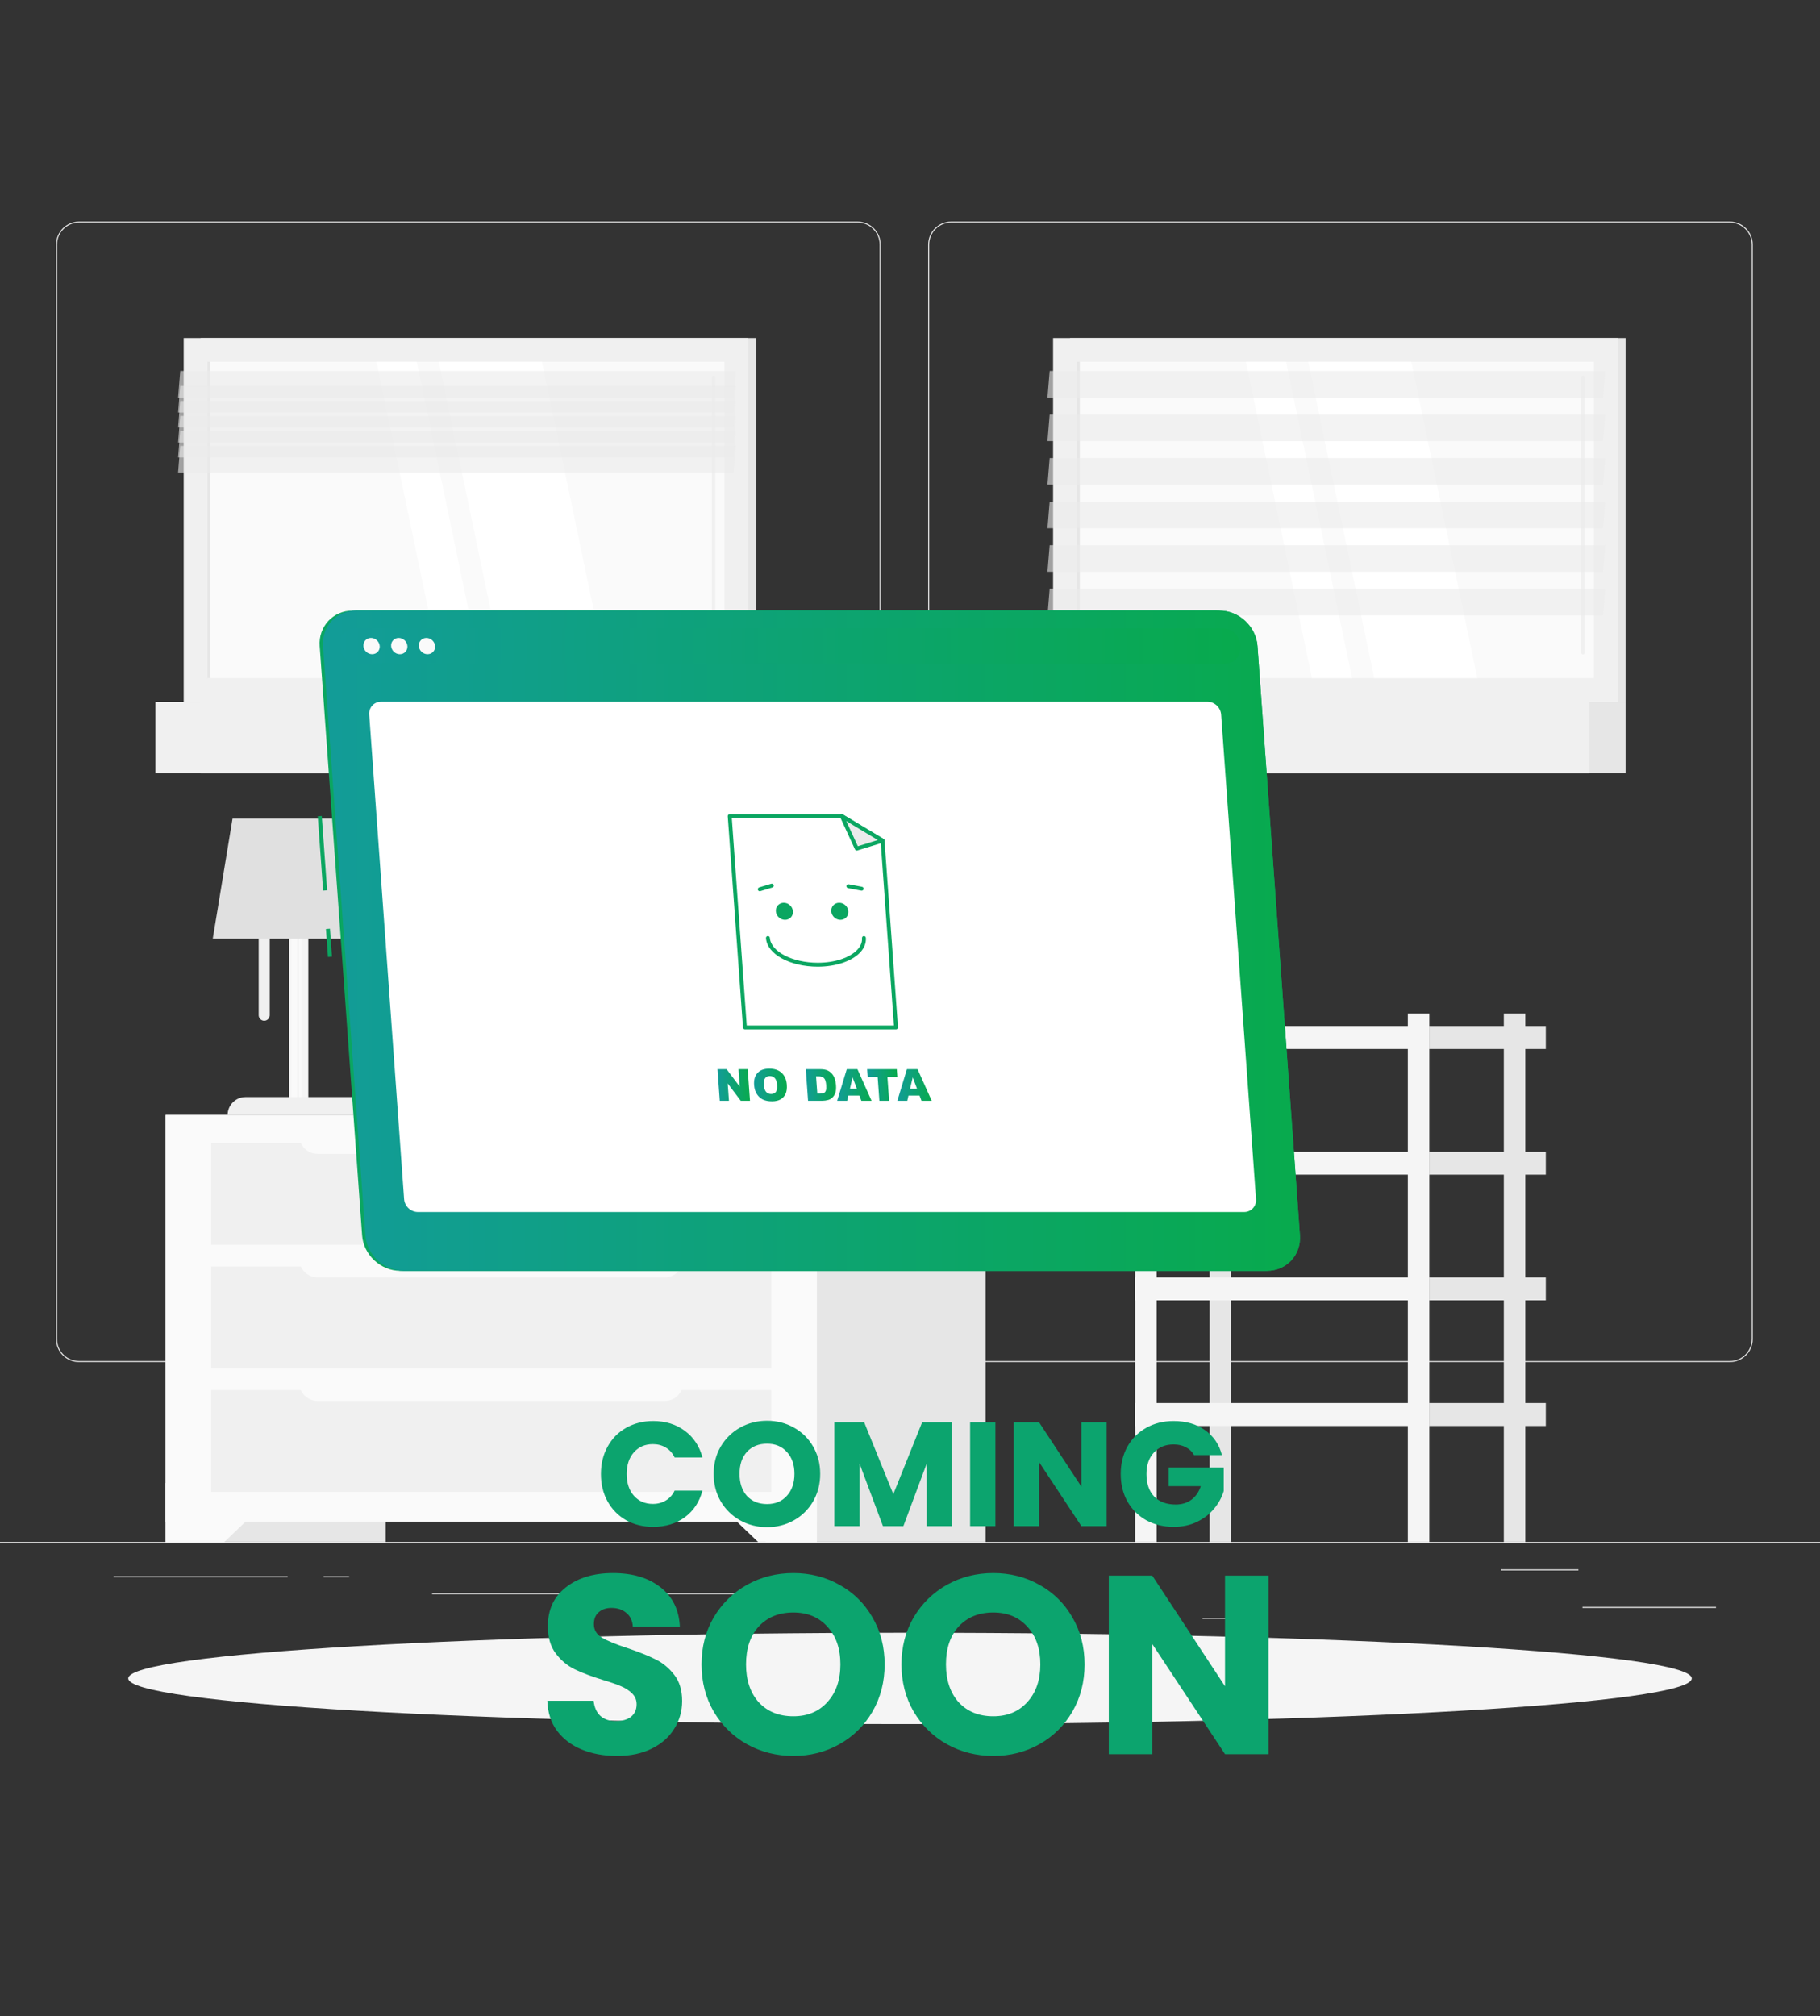 <svg width="390" height="432" viewBox="0 0 390 432" fill="none" xmlns="http://www.w3.org/2000/svg">
<rect x="0" y="0" width="390" height="432" fill="#333333" stroke="none"/>
<g clip-path="url(#clip0_4049_6814)">
<path d="M411 330.393H-21V330.609H411V330.393Z" fill="#EBEBEB"/>
<path d="M367.715 344.299H339.098V344.515H367.715V344.299Z" fill="#EBEBEB"/>
<path d="M265.175 346.645H257.664V346.861H265.175V346.645Z" fill="#EBEBEB"/>
<path d="M338.232 336.275H321.65V336.491H338.232V336.275Z" fill="#EBEBEB"/>
<path d="M61.643 337.727H24.324V337.943H61.643V337.727Z" fill="#EBEBEB"/>
<path d="M74.808 337.727H69.336V337.943H74.808V337.727Z" fill="#EBEBEB"/>
<path d="M173.527 341.375H92.591V341.591H173.527V341.375Z" fill="#EBEBEB"/>
<path d="M183.78 291.859H16.942C14.223 291.859 12.011 289.646 12.011 286.927V52.41C12.011 49.691 14.223 47.478 16.942 47.478H183.78C186.498 47.478 188.711 49.691 188.711 52.41V286.927C188.711 289.646 186.498 291.859 183.78 291.859ZM16.942 47.695C14.342 47.695 12.227 49.81 12.227 52.411V286.928C12.227 289.529 14.342 291.644 16.942 291.644H183.78C186.38 291.644 188.495 289.529 188.495 286.928V52.41C188.495 49.81 186.38 47.694 183.78 47.694L16.942 47.695Z" fill="#EBEBEB"/>
<path d="M370.66 291.859H203.823C201.104 291.859 198.893 289.646 198.893 286.927V52.41C198.893 49.691 201.105 47.478 203.823 47.478H370.66C373.38 47.478 375.592 49.691 375.592 52.41V286.927C375.593 289.646 373.38 291.859 370.66 291.859ZM203.823 47.695C201.224 47.695 199.109 49.81 199.109 52.411V286.928C199.109 289.529 201.224 291.644 203.823 291.644H370.66C373.261 291.644 375.376 289.529 375.376 286.928V52.41C375.376 49.81 373.261 47.694 370.66 47.694L203.823 47.695Z" fill="#EBEBEB"/>
<path d="M229.292 150.387L348.335 150.387V72.431L229.292 72.431V150.387Z" fill="#E6E6E6"/>
<path d="M225.66 150.387L346.638 150.387V72.431L225.66 72.431V150.387Z" fill="#F0F0F0"/>
<path d="M229.292 165.686L348.335 165.686V150.386H229.292V165.686Z" fill="#E6E6E6"/>
<path d="M219.61 165.686L340.587 165.686V150.386H219.61V165.686Z" fill="#F0F0F0"/>
<path d="M341.554 145.302V77.516L230.747 77.516V145.302H341.554Z" fill="#FAFAFA"/>
<path d="M316.566 145.302L302.414 77.516H280.329L294.481 145.302H316.566Z" fill="white"/>
<path d="M339.199 140.239C339.399 140.239 339.562 140.077 339.562 139.876V80.824C339.562 80.623 339.4 80.461 339.199 80.461C338.998 80.461 338.835 80.623 338.835 80.824V139.876C338.835 140.077 338.998 140.239 339.199 140.239Z" fill="#F0F0F0"/>
<path d="M289.738 145.302L275.585 77.516H266.975L281.128 145.302H289.738Z" fill="white"/>
<path d="M231.392 145.302V77.516H230.746V145.302H231.392Z" fill="#E6E6E6"/>
<path opacity="0.6" d="M224.458 85.183H343.501L343.968 79.492H224.925L224.458 85.183Z" fill="#EBEBEB"/>
<path opacity="0.6" d="M224.458 94.514H343.501L343.968 88.824H224.925L224.458 94.514Z" fill="#EBEBEB"/>
<path opacity="0.6" d="M224.458 103.849H343.501L343.968 98.158H224.925L224.458 103.849Z" fill="#EBEBEB"/>
<path opacity="0.6" d="M224.458 113.181H343.501L343.968 107.49H224.925L224.458 113.181Z" fill="#EBEBEB"/>
<path opacity="0.6" d="M224.458 122.515H343.501L343.968 116.824H224.925L224.458 122.515Z" fill="#EBEBEB"/>
<path opacity="0.6" d="M224.458 131.847H343.501L343.968 126.156H224.925L224.458 131.847Z" fill="#EBEBEB"/>
<path d="M331.243 273.699H306.283V278.621H331.243V273.699Z" fill="#E6E6E6"/>
<path d="M259.203 330.393H263.811V217.152H259.203V330.393Z" fill="#E6E6E6"/>
<path d="M243.242 278.621H306.282V273.7H243.242V278.621Z" fill="#F5F5F5"/>
<path d="M331.243 300.627H306.283V305.548H331.243V300.627Z" fill="#E6E6E6"/>
<path d="M243.242 305.549H306.282V300.627H243.242V305.549Z" fill="#F5F5F5"/>
<path d="M331.243 219.844H306.283V224.765H331.243V219.844Z" fill="#E6E6E6"/>
<path d="M243.242 224.764H306.282V219.842H243.242V224.764Z" fill="#F5F5F5"/>
<path d="M331.243 246.771H306.283V251.693H331.243V246.771Z" fill="#E6E6E6"/>
<path d="M243.242 251.691H306.282V246.77H243.242V251.691Z" fill="#F5F5F5"/>
<path d="M322.243 330.393H326.851V217.152H322.243V330.393Z" fill="#E6E6E6"/>
<path d="M301.675 330.393H306.282V217.152H301.675V330.393Z" fill="#F5F5F5"/>
<path d="M243.242 330.393H247.85V217.152H243.242V330.393Z" fill="#F5F5F5"/>
<path d="M35.482 330.395H82.638L82.638 238.904H35.482L35.482 330.395Z" fill="#E6E6E6"/>
<path d="M48.075 330.394H35.483V317.764H61.277L48.075 330.394Z" fill="#FAFAFA"/>
<path d="M164.054 330.395H211.209V238.904H164.054V330.395Z" fill="#E6E6E6"/>
<path d="M35.483 326.047H175.044V238.903H35.483V326.047Z" fill="#FAFAFA"/>
<path d="M162.452 330.394H175.044V317.764H149.249L162.452 330.394Z" fill="#FAFAFA"/>
<path d="M45.25 293.184H165.274V271.375H45.25V293.184Z" fill="#F0F0F0"/>
<path d="M45.25 319.652H165.274V297.844H45.25V319.652Z" fill="#F0F0F0"/>
<path d="M68.064 273.707H142.461C144.645 273.707 146.415 271.937 146.415 269.752V269.486H64.11V269.752C64.11 271.937 65.881 273.707 68.064 273.707Z" fill="#FAFAFA"/>
<path d="M45.25 266.715H165.274V244.907H45.25V266.715Z" fill="#F0F0F0"/>
<path d="M68.064 247.238H142.461C144.645 247.238 146.415 245.468 146.415 243.284V243.018H64.11V243.284C64.11 245.468 65.881 247.238 68.064 247.238Z" fill="#FAFAFA"/>
<path d="M68.064 300.177H142.461C144.645 300.177 146.415 298.406 146.415 296.223V295.957H64.11V296.223C64.11 298.406 65.881 300.177 68.064 300.177Z" fill="#FAFAFA"/>
<path d="M42.994 150.387L162.037 150.387V72.431L42.994 72.431L42.994 150.387Z" fill="#E6E6E6"/>
<path d="M39.363 150.387L160.34 150.387V72.431L39.363 72.431L39.363 150.387Z" fill="#F0F0F0"/>
<path d="M42.994 165.686L162.037 165.686V150.386H42.994V165.686Z" fill="#E6E6E6"/>
<path d="M33.311 165.686L154.288 165.686V150.386H33.311V165.686Z" fill="#F0F0F0"/>
<path d="M155.255 145.302V77.516L44.448 77.516L44.448 145.302H155.255Z" fill="#FAFAFA"/>
<path d="M130.268 145.302L116.115 77.516H94.03L108.183 145.302H130.268Z" fill="white"/>
<path d="M152.9 140.239C153.1 140.239 153.263 140.077 153.263 139.876V80.824C153.263 80.623 153.1 80.461 152.9 80.461C152.699 80.461 152.536 80.623 152.536 80.824V139.876C152.537 140.077 152.699 140.239 152.9 140.239Z" fill="#F0F0F0"/>
<path d="M103.44 145.302L89.287 77.516H80.677L94.83 145.302H103.44Z" fill="white"/>
<path d="M45.093 145.302L45.093 77.516H44.447L44.447 145.302H45.093Z" fill="#E6E6E6"/>
<path opacity="0.6" d="M38.159 85.183H157.202L157.67 79.492H38.627L38.159 85.183Z" fill="#EBEBEB"/>
<path opacity="0.6" d="M38.159 88.392H157.202L157.67 82.701H38.627L38.159 88.392Z" fill="#EBEBEB"/>
<path opacity="0.6" d="M38.159 91.602H157.202L157.67 85.912H38.627L38.159 91.602Z" fill="#EBEBEB"/>
<path opacity="0.6" d="M38.159 94.814H157.202L157.67 89.123H38.627L38.159 94.814Z" fill="#EBEBEB"/>
<path opacity="0.6" d="M38.159 98.022H157.202L157.67 92.332H38.627L38.159 98.022Z" fill="#EBEBEB"/>
<path opacity="0.6" d="M38.159 101.233H157.202L157.67 95.543H38.627L38.159 101.233Z" fill="#EBEBEB"/>
<path d="M61.957 236.107H66.072V190.236H61.957L61.957 236.107Z" fill="#F5F5F5"/>
<path d="M62.486 236.074H63.648L63.648 190.203H62.486L62.486 236.074Z" fill="#FAFAFA"/>
<path d="M64.135 236.076H64.591V190.205H64.135V236.076Z" fill="#FAFAFA"/>
<path d="M48.78 238.903H79.248C79.248 236.783 77.53 235.064 75.41 235.064H52.619C50.499 235.064 48.78 236.783 48.78 238.903Z" fill="#F0F0F0"/>
<path d="M56.618 218.713C57.27 218.713 57.802 218.18 57.802 217.529V187.453C57.802 186.803 57.269 186.27 56.618 186.27C55.967 186.27 55.435 186.803 55.435 187.453V217.529C55.435 218.181 55.967 218.713 56.618 218.713Z" fill="#F0F0F0"/>
<path d="M45.593 201.139H82.436L78.198 175.393H49.831L45.593 201.139Z" fill="#E0E0E0"/>
<path d="M195 369.412C287.518 369.412 362.52 365.032 362.52 359.629C362.52 354.226 287.518 349.846 195 349.846C102.481 349.846 27.48 354.226 27.48 359.629C27.48 365.032 102.481 369.412 195 369.412Z" fill="#F5F5F5"/>
<path d="M68.951 174.838L68.089 174.9L69.236 190.833L70.098 190.771L68.951 174.838Z" fill="#0BA661"/>
<path d="M70.706 198.993L69.844 199.055L70.276 205.048L71.138 204.986L70.706 198.993Z" fill="#0BA661"/>
<path d="M270.784 272.299H85.751C81.566 272.299 77.896 268.875 77.594 264.69L68.502 138.433C68.201 134.248 71.379 130.824 75.564 130.824H260.596C264.781 130.824 268.452 134.248 268.753 138.433L277.845 264.69C278.146 268.875 274.969 272.299 270.784 272.299Z" fill="#0BA661"/>
<path d="M271.493 272.299H86.46C82.275 272.299 78.605 268.875 78.303 264.69L69.211 138.433C68.91 134.248 72.088 130.824 76.273 130.824H261.305C265.49 130.824 269.161 134.248 269.462 138.433L278.554 264.69C278.855 268.875 275.678 272.299 271.493 272.299Z" fill="#0BA661"/>
<path d="M271.493 272.299H86.46C82.275 272.299 78.605 268.875 78.303 264.69L69.211 138.433C68.91 134.248 72.088 130.824 76.273 130.824H261.305C265.49 130.824 269.161 134.248 269.462 138.433L278.554 264.69C278.855 268.875 275.678 272.299 271.493 272.299Z" fill="url(#paint0_linear_4049_6814)"/>
<path d="M261.58 134.629H76.547C76.338 134.629 76.132 134.638 75.928 134.654C71.198 135.044 72.164 142.238 76.938 142.238H262.286C267.059 142.238 266.99 135.044 262.204 134.654C261.997 134.638 261.789 134.629 261.58 134.629Z" fill="url(#paint1_linear_4049_6814)"/>
<path d="M81.366 138.434C81.436 139.397 80.712 140.178 79.747 140.178C78.784 140.178 77.947 139.397 77.878 138.434C77.808 137.471 78.532 136.689 79.497 136.689C80.461 136.689 81.297 137.47 81.366 138.434Z" fill="#FAFAFA"/>
<path d="M87.301 138.434C87.37 139.397 86.646 140.178 85.682 140.178C84.719 140.178 83.881 139.397 83.812 138.434C83.743 137.471 84.467 136.689 85.431 136.689C86.395 136.689 87.232 137.47 87.301 138.434Z" fill="#FAFAFA"/>
<path d="M93.234 138.434C93.303 139.397 92.578 140.178 91.614 140.178C90.651 140.178 89.814 139.397 89.744 138.434C89.675 137.471 90.4 136.689 91.363 136.689C92.326 136.689 93.163 137.47 93.234 138.434Z" fill="#FAFAFA"/>
<path d="M266.587 259.699H89.551C88.028 259.699 86.703 258.463 86.594 256.94L79.117 153.11C79.007 151.587 80.153 150.352 81.677 150.352H258.713C260.236 150.352 261.561 151.586 261.67 153.11L269.147 256.94C269.257 258.463 268.111 259.699 266.587 259.699Z" fill="white"/>
<path d="M192.003 220.145L189.121 180.126L180.388 174.869H156.365L159.626 220.145H192.003Z" fill="white"/>
<path d="M192.003 220.565H159.626C159.407 220.565 159.225 220.395 159.209 220.176L155.948 174.9C155.94 174.784 155.98 174.669 156.06 174.584C156.139 174.499 156.25 174.451 156.367 174.451H180.389C180.465 174.451 180.54 174.472 180.605 174.512L189.338 179.767C189.454 179.837 189.529 179.96 189.539 180.096L192.42 220.115C192.429 220.231 192.388 220.346 192.309 220.431C192.23 220.516 192.119 220.565 192.003 220.565ZM160.016 219.727H191.553L188.719 180.373L180.273 175.288H156.816L160.016 219.727Z" fill="#0BA661"/>
<path d="M189.121 180.126L180.388 174.869L183.594 181.833L189.121 180.126Z" fill="#EBEBEB"/>
<path d="M183.595 182.252C183.435 182.252 183.285 182.159 183.215 182.008L180.008 175.045C179.931 174.878 179.972 174.68 180.109 174.558C180.246 174.435 180.447 174.417 180.604 174.511L189.337 179.768C189.479 179.852 189.556 180.013 189.536 180.177C189.517 180.341 189.403 180.478 189.244 180.526L183.718 182.233C183.678 182.246 183.636 182.252 183.595 182.252ZM181.338 175.93L183.822 181.324L188.104 180.002L181.338 175.93Z" fill="#0BA661"/>
<path d="M169.918 195.269C169.991 196.279 169.231 197.098 168.221 197.098C167.21 197.098 166.333 196.279 166.26 195.269C166.188 194.259 166.947 193.439 167.957 193.439C168.967 193.439 169.846 194.259 169.918 195.269Z" fill="#0BA661"/>
<path d="M181.787 195.269C181.859 196.279 181.1 197.098 180.089 197.098C179.079 197.098 178.201 196.279 178.128 195.269C178.055 194.259 178.815 193.439 179.826 193.439C180.836 193.44 181.714 194.259 181.787 195.269Z" fill="#0BA661"/>
<path d="M164.553 200.571C164.771 200.571 164.954 200.739 164.97 200.959C165.182 203.9 169.794 206.293 175.252 206.293C178.868 206.293 182.114 205.218 183.724 203.487C184.441 202.718 184.772 201.888 184.709 201.02C184.693 200.789 184.867 200.589 185.097 200.572C185.329 200.558 185.528 200.729 185.545 200.96C185.623 202.054 185.206 203.125 184.338 204.058C182.574 205.954 179.093 207.131 175.252 207.131C169.265 207.131 164.382 204.446 164.135 201.021C164.118 200.79 164.292 200.59 164.523 200.573C164.533 200.571 164.544 200.571 164.553 200.571Z" fill="#0BA661"/>
<path d="M162.592 190.909C162.504 190.858 162.435 190.774 162.402 190.669C162.335 190.448 162.46 190.214 162.681 190.147L165.263 189.365C165.485 189.297 165.718 189.423 165.785 189.644C165.852 189.865 165.727 190.099 165.506 190.166L162.926 190.949C162.809 190.984 162.689 190.966 162.592 190.909Z" fill="#0BA661"/>
<path d="M184.861 190.782C184.775 190.837 184.668 190.86 184.559 190.84L181.712 190.298C181.485 190.255 181.336 190.036 181.379 189.809C181.422 189.581 181.641 189.433 181.868 189.475L184.716 190.017C184.943 190.06 185.092 190.28 185.049 190.507C185.026 190.625 184.956 190.722 184.861 190.782Z" fill="#0BA661"/>
<path d="M153.751 229.094H155.704L158.521 232.838L158.252 229.094H160.222L160.71 235.861H158.738L155.936 232.145L156.204 235.861H154.237L153.751 229.094Z" fill="url(#paint2_linear_4049_6814)"/>
<path d="M161.594 232.481C161.514 231.376 161.76 230.516 162.332 229.9C162.903 229.285 163.738 228.977 164.836 228.977C165.963 228.977 166.852 229.279 167.505 229.884C168.158 230.489 168.524 231.335 168.602 232.425C168.659 233.215 168.573 233.864 168.343 234.37C168.113 234.877 167.757 235.271 167.274 235.552C166.792 235.834 166.175 235.975 165.424 235.975C164.661 235.975 164.02 235.853 163.502 235.61C162.985 235.368 162.552 234.982 162.203 234.456C161.854 233.931 161.651 233.272 161.594 232.481ZM163.685 232.49C163.735 233.174 163.897 233.665 164.172 233.963C164.447 234.262 164.803 234.41 165.241 234.41C165.69 234.41 166.027 234.264 166.252 233.971C166.478 233.679 166.563 233.154 166.508 232.397C166.462 231.76 166.3 231.295 166.022 231.001C165.743 230.707 165.384 230.56 164.944 230.56C164.523 230.56 164.195 230.71 163.961 231.008C163.728 231.308 163.636 231.801 163.685 232.49Z" fill="url(#paint3_linear_4049_6814)"/>
<path d="M172.668 229.094H175.775C176.387 229.094 176.888 229.177 177.277 229.343C177.666 229.508 177.995 229.747 178.264 230.058C178.533 230.369 178.738 230.73 178.878 231.143C179.018 231.555 179.105 231.992 179.138 232.454C179.19 233.177 179.149 233.738 179.012 234.137C178.877 234.535 178.672 234.87 178.399 235.138C178.126 235.408 177.825 235.587 177.496 235.676C177.047 235.799 176.635 235.861 176.263 235.861H173.156L172.668 229.094ZM174.869 230.626L175.136 234.324H175.648C176.085 234.324 176.392 234.276 176.57 234.179C176.748 234.082 176.88 233.913 176.967 233.671C177.055 233.429 177.079 233.038 177.04 232.496C176.988 231.779 176.836 231.288 176.583 231.024C176.33 230.76 175.932 230.627 175.39 230.627H174.869V230.626Z" fill="url(#paint4_linear_4049_6814)"/>
<path d="M184.155 234.742H181.781L181.531 235.859H179.396L181.453 229.092H183.734L186.764 235.859H184.574L184.155 234.742ZM183.616 233.28L182.694 230.847L182.129 233.28H183.616Z" fill="url(#paint5_linear_4049_6814)"/>
<path d="M185.815 229.094H192.172L192.292 230.765H190.16L190.527 235.861H188.436L188.069 230.765H185.936L185.815 229.094Z" fill="url(#paint6_linear_4049_6814)"/>
<path d="M197.044 234.742H194.67L194.42 235.859H192.285L194.341 229.092H196.622L199.652 235.859H197.462L197.044 234.742ZM196.505 233.28L195.583 230.847L195.019 233.28H196.505Z" fill="url(#paint7_linear_4049_6814)"/>
<path d="M128.773 315.839C128.773 313.64 129.249 311.685 130.2 309.973C131.151 308.239 132.472 306.897 134.163 305.946C135.876 304.973 137.81 304.487 139.966 304.487C142.608 304.487 144.87 305.185 146.752 306.58C148.633 307.975 149.891 309.877 150.525 312.287H144.564C144.12 311.357 143.486 310.649 142.661 310.163C141.858 309.677 140.938 309.434 139.903 309.434C138.233 309.434 136.88 310.015 135.844 311.178C134.808 312.34 134.29 313.894 134.29 315.839C134.29 317.783 134.808 319.337 135.844 320.5C136.88 321.662 138.233 322.244 139.903 322.244C140.938 322.244 141.858 322.001 142.661 321.514C143.486 321.028 144.12 320.32 144.564 319.39H150.525C149.891 321.8 148.633 323.702 146.752 325.097C144.87 326.472 142.608 327.159 139.966 327.159C137.81 327.159 135.876 326.683 134.163 325.732C132.472 324.759 131.151 323.417 130.2 321.705C129.249 319.992 128.773 318.037 128.773 315.839ZM164.373 327.222C162.28 327.222 160.356 326.736 158.602 325.763C156.868 324.791 155.484 323.438 154.448 321.705C153.433 319.95 152.926 317.984 152.926 315.807C152.926 313.63 153.433 311.674 154.448 309.941C155.484 308.207 156.868 306.855 158.602 305.882C160.356 304.91 162.28 304.424 164.373 304.424C166.465 304.424 168.378 304.91 170.112 305.882C171.866 306.855 173.24 308.207 174.234 309.941C175.249 311.674 175.756 313.63 175.756 315.807C175.756 317.984 175.249 319.95 174.234 321.705C173.219 323.438 171.845 324.791 170.112 325.763C168.378 326.736 166.465 327.222 164.373 327.222ZM164.373 322.275C166.148 322.275 167.565 321.684 168.621 320.5C169.7 319.316 170.239 317.752 170.239 315.807C170.239 313.841 169.7 312.277 168.621 311.114C167.565 309.93 166.148 309.338 164.373 309.338C162.576 309.338 161.138 309.92 160.06 311.082C159.003 312.245 158.475 313.82 158.475 315.807C158.475 317.773 159.003 319.348 160.06 320.531C161.138 321.694 162.576 322.275 164.373 322.275ZM203.981 304.741V327H198.558V313.651L193.58 327H189.204L184.195 313.619V327H178.772V304.741H185.177L191.424 320.151L197.607 304.741H203.981ZM213.302 304.741V327H207.88V304.741H213.302ZM237.144 327H231.722L222.653 313.27V327H217.231V304.741H222.653L231.722 318.534V304.741H237.144V327ZM255.851 311.78C255.449 311.04 254.868 310.48 254.107 310.099C253.367 309.698 252.489 309.497 251.475 309.497C249.72 309.497 248.315 310.078 247.258 311.241C246.201 312.382 245.672 313.915 245.672 315.839C245.672 317.889 246.222 319.496 247.321 320.658C248.441 321.8 249.974 322.371 251.919 322.371C253.25 322.371 254.371 322.032 255.28 321.356C256.21 320.679 256.886 319.707 257.309 318.439H250.428V314.443H262.224V319.485C261.822 320.838 261.135 322.096 260.163 323.258C259.212 324.421 257.996 325.362 256.516 326.08C255.037 326.799 253.367 327.159 251.507 327.159C249.308 327.159 247.342 326.683 245.609 325.732C243.897 324.759 242.554 323.417 241.582 321.705C240.631 319.992 240.155 318.037 240.155 315.839C240.155 313.64 240.631 311.685 241.582 309.973C242.554 308.239 243.897 306.897 245.609 305.946C247.321 304.973 249.276 304.487 251.475 304.487C254.138 304.487 256.379 305.132 258.197 306.421C260.036 307.711 261.252 309.497 261.843 311.78H255.851Z" fill="#0CA46E"/>
<path d="M132.222 376.243C129.424 376.243 126.917 375.789 124.701 374.88C122.485 373.972 120.704 372.628 119.36 370.847C118.052 369.067 117.362 366.924 117.289 364.417H127.208C127.353 365.834 127.844 366.924 128.679 367.687C129.515 368.413 130.605 368.776 131.949 368.776C133.33 368.776 134.42 368.468 135.219 367.85C136.018 367.196 136.418 366.306 136.418 365.18C136.418 364.235 136.091 363.454 135.437 362.836C134.819 362.218 134.038 361.71 133.094 361.31C132.185 360.91 130.877 360.456 129.17 359.948C126.699 359.185 124.683 358.422 123.12 357.659C121.558 356.896 120.214 355.769 119.087 354.28C117.961 352.79 117.398 350.846 117.398 348.448C117.398 344.888 118.688 342.108 121.267 340.11C123.847 338.075 127.208 337.058 131.35 337.058C135.564 337.058 138.961 338.075 141.541 340.11C144.121 342.108 145.501 344.906 145.683 348.503H135.601C135.528 347.268 135.074 346.305 134.238 345.614C133.402 344.888 132.331 344.525 131.023 344.525C129.896 344.525 128.988 344.833 128.298 345.451C127.607 346.032 127.262 346.886 127.262 348.012C127.262 349.248 127.844 350.211 129.006 350.901C130.169 351.591 131.985 352.336 134.456 353.135C136.927 353.971 138.925 354.77 140.451 355.533C142.013 356.296 143.358 357.404 144.484 358.858C145.61 360.311 146.173 362.182 146.173 364.471C146.173 366.651 145.61 368.631 144.484 370.411C143.394 372.192 141.795 373.609 139.688 374.662C137.581 375.716 135.092 376.243 132.222 376.243ZM170.002 376.243C166.405 376.243 163.099 375.407 160.083 373.736C157.104 372.065 154.724 369.739 152.944 366.76C151.2 363.744 150.328 360.365 150.328 356.623C150.328 352.881 151.2 349.52 152.944 346.541C154.724 343.562 157.104 341.236 160.083 339.565C163.099 337.894 166.405 337.058 170.002 337.058C173.599 337.058 176.887 337.894 179.866 339.565C182.882 341.236 185.244 343.562 186.951 346.541C188.695 349.52 189.567 352.881 189.567 356.623C189.567 360.365 188.695 363.744 186.951 366.76C185.207 369.739 182.846 372.065 179.866 373.736C176.887 375.407 173.599 376.243 170.002 376.243ZM170.002 367.741C173.054 367.741 175.488 366.724 177.305 364.689C179.158 362.654 180.084 359.966 180.084 356.623C180.084 353.244 179.158 350.556 177.305 348.557C175.488 346.523 173.054 345.505 170.002 345.505C166.914 345.505 164.443 346.505 162.59 348.503C160.774 350.501 159.865 353.208 159.865 356.623C159.865 360.002 160.774 362.709 162.59 364.744C164.443 366.742 166.914 367.741 170.002 367.741ZM212.845 376.243C209.248 376.243 205.942 375.407 202.927 373.736C199.947 372.065 197.568 369.739 195.787 366.76C194.043 363.744 193.171 360.365 193.171 356.623C193.171 352.881 194.043 349.52 195.787 346.541C197.568 343.562 199.947 341.236 202.927 339.565C205.942 337.894 209.248 337.058 212.845 337.058C216.442 337.058 219.73 337.894 222.71 339.565C225.725 341.236 228.087 343.562 229.795 346.541C231.538 349.52 232.41 352.881 232.41 356.623C232.41 360.365 231.538 363.744 229.795 366.76C228.051 369.739 225.689 372.065 222.71 373.736C219.73 375.407 216.442 376.243 212.845 376.243ZM212.845 367.741C215.897 367.741 218.332 366.724 220.148 364.689C222.001 362.654 222.928 359.966 222.928 356.623C222.928 353.244 222.001 350.556 220.148 348.557C218.332 346.523 215.897 345.505 212.845 345.505C209.757 345.505 207.287 346.505 205.434 348.503C203.617 350.501 202.709 353.208 202.709 356.623C202.709 360.002 203.617 362.709 205.434 364.744C207.287 366.742 209.757 367.741 212.845 367.741ZM271.82 375.861H262.501L246.914 352.263V375.861H237.595V337.603H246.914L262.501 361.31V337.603H271.82V375.861Z" fill="#0CA46E"/>
</g>
<defs>
<linearGradient id="paint0_linear_4049_6814" x1="278.574" y1="272.299" x2="69.191" y2="272.299" gradientUnits="userSpaceOnUse">
<stop stop-color="#08AA4D"/>
<stop offset="1" stop-color="#129C98"/>
</linearGradient>
<linearGradient id="paint1_linear_4049_6814" x1="265.83" y1="142.238" x2="72.831" y2="142.238" gradientUnits="userSpaceOnUse">
<stop stop-color="#08AA4D"/>
<stop offset="1" stop-color="#129C98"/>
</linearGradient>
<linearGradient id="paint2_linear_4049_6814" x1="160.71" y1="235.861" x2="153.751" y2="235.861" gradientUnits="userSpaceOnUse">
<stop stop-color="#08AA4D"/>
<stop offset="1" stop-color="#129C98"/>
</linearGradient>
<linearGradient id="paint3_linear_4049_6814" x1="168.619" y1="235.975" x2="161.579" y2="235.975" gradientUnits="userSpaceOnUse">
<stop stop-color="#08AA4D"/>
<stop offset="1" stop-color="#129C98"/>
</linearGradient>
<linearGradient id="paint4_linear_4049_6814" x1="179.16" y1="235.861" x2="172.668" y2="235.861" gradientUnits="userSpaceOnUse">
<stop stop-color="#08AA4D"/>
<stop offset="1" stop-color="#129C98"/>
</linearGradient>
<linearGradient id="paint5_linear_4049_6814" x1="186.764" y1="235.859" x2="179.396" y2="235.859" gradientUnits="userSpaceOnUse">
<stop stop-color="#08AA4D"/>
<stop offset="1" stop-color="#129C98"/>
</linearGradient>
<linearGradient id="paint6_linear_4049_6814" x1="192.292" y1="235.861" x2="185.815" y2="235.861" gradientUnits="userSpaceOnUse">
<stop stop-color="#08AA4D"/>
<stop offset="1" stop-color="#129C98"/>
</linearGradient>
<linearGradient id="paint7_linear_4049_6814" x1="199.652" y1="235.859" x2="192.285" y2="235.859" gradientUnits="userSpaceOnUse">
<stop stop-color="#08AA4D"/>
<stop offset="1" stop-color="#129C98"/>
</linearGradient>
<clipPath id="clip0_4049_6814">
<rect width="432" height="432" fill="white" transform="translate(-21)"/>
</clipPath>
</defs>
</svg>
